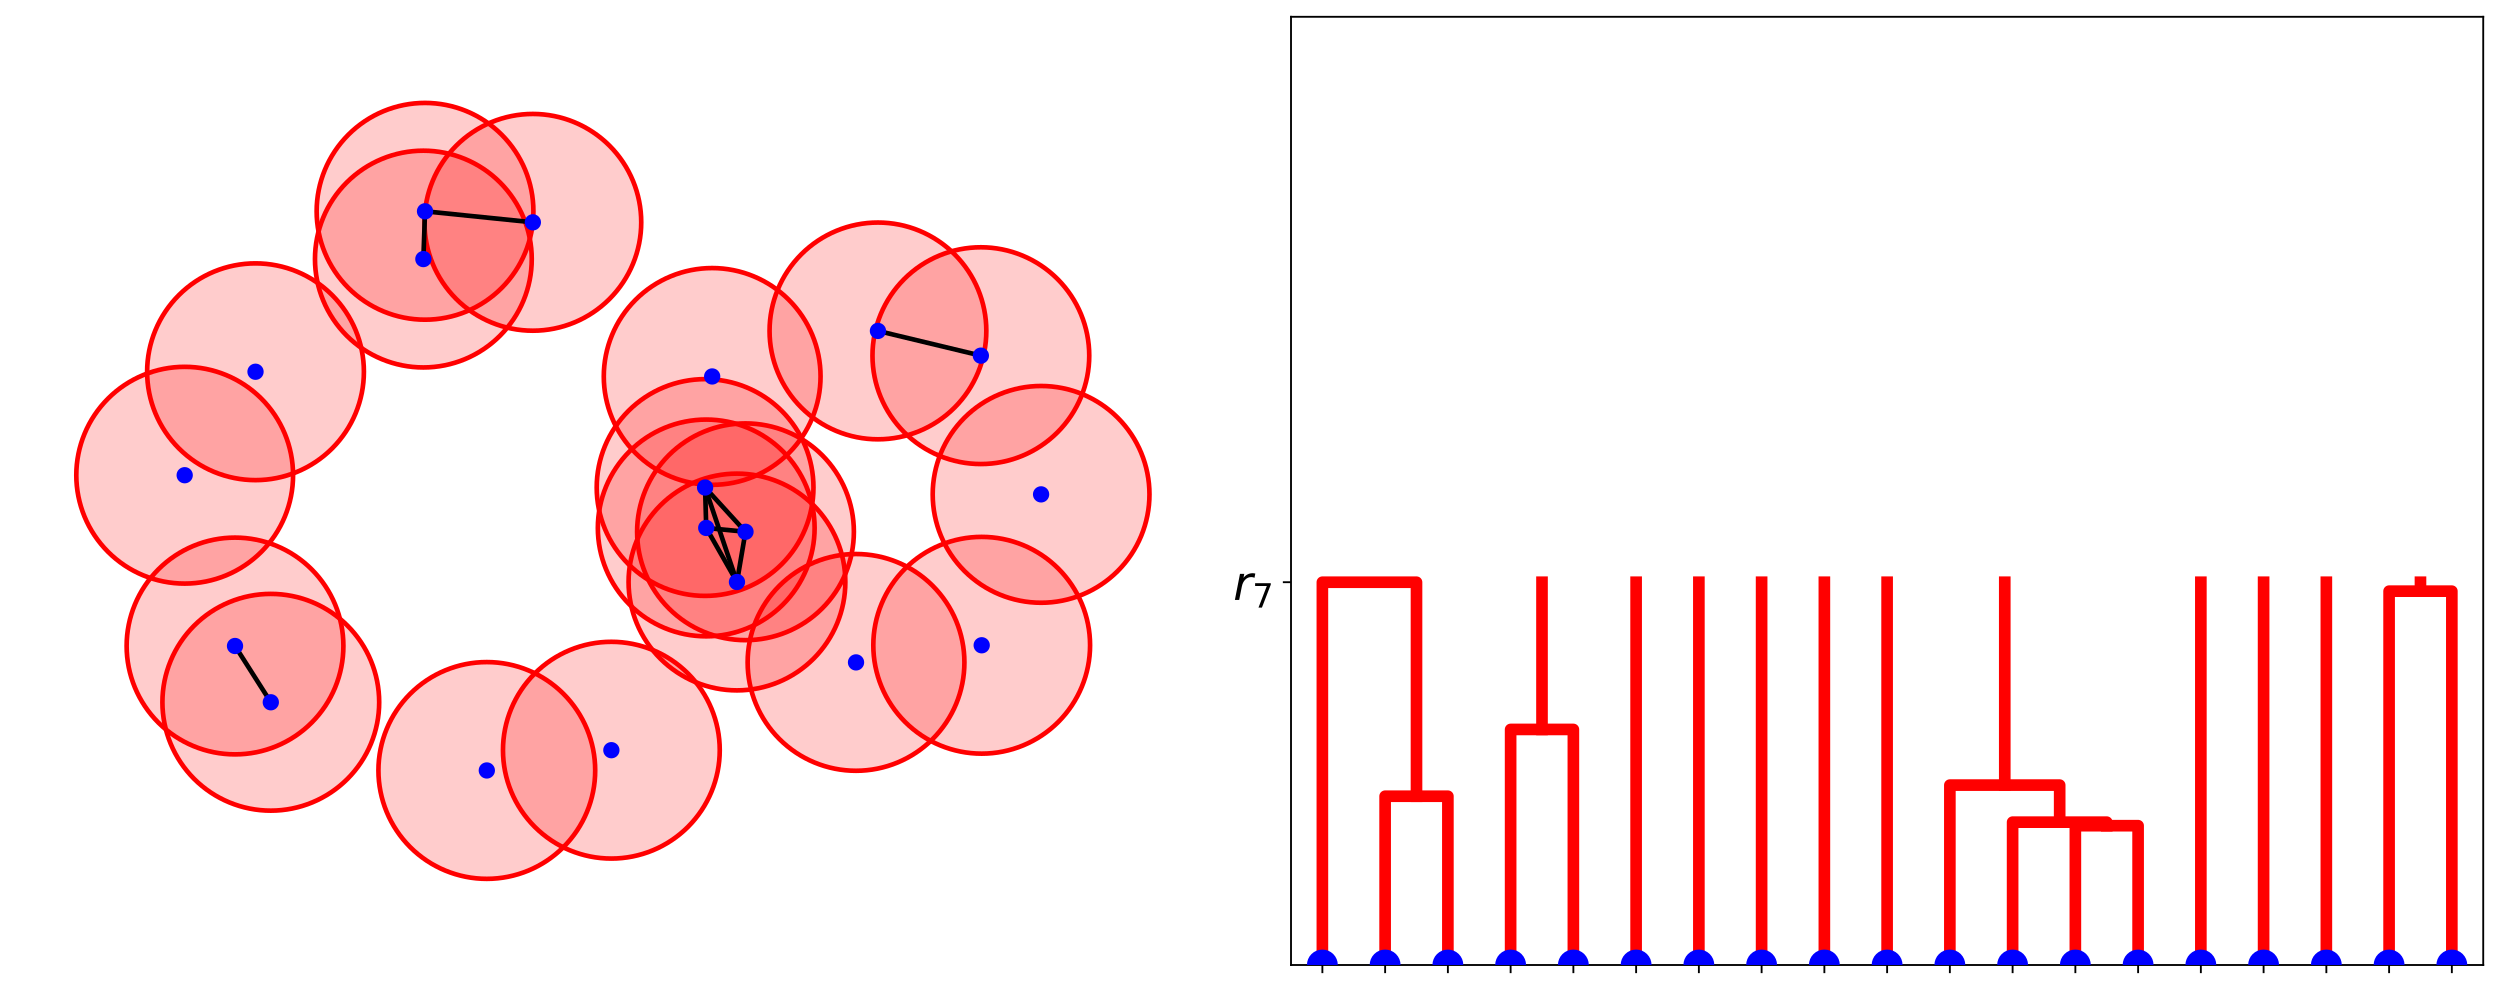<?xml version="1.0" encoding="utf-8" standalone="no"?>
<!DOCTYPE svg PUBLIC "-//W3C//DTD SVG 1.1//EN"
  "http://www.w3.org/Graphics/SVG/1.1/DTD/svg11.dtd">
<svg xmlns:xlink="http://www.w3.org/1999/xlink" width="1072.8pt" height="424.8pt" viewBox="0 0 1072.8 424.8" xmlns="http://www.w3.org/2000/svg" version="1.1">
 <defs>
  <style type="text/css">*{stroke-linejoin: round; stroke-linecap: butt}</style>
 </defs>
 <g id="figure_1">
  <g id="patch_1">
   <path d="M 0 424.8 
L 1072.8 424.8 
L 1072.8 -0 
L 0 -0 
z
" style="fill: #ffffff"/>
  </g>
  <g id="axes_1">
   <g id="PathCollection_1">
    <defs>
     <path id="md1bcde76c2" d="M 0 3 
C 0.796 3 1.559 2.684 2.121 2.121 
C 2.684 1.559 3 0.796 3 0 
C 3 -0.796 2.684 -1.559 2.121 -2.121 
C 1.559 -2.684 0.796 -3 0 -3 
C -0.796 -3 -1.559 -2.684 -2.121 -2.121 
C -2.684 -1.559 -3 -0.796 -3 0 
C -3 0.796 -2.684 1.559 -2.121 2.121 
C -1.559 2.684 -0.796 3 0 3 
z
" style="stroke: #1f77b4; stroke-opacity: 0"/>
    </defs>
    <g clip-path="url(#p58f7514dbd)">
     <use xlink:href="#md1bcde76c2" x="7.2" y="402.676" style="fill: #1f77b4; fill-opacity: 0; stroke: #1f77b4; stroke-opacity: 0"/>
     <use xlink:href="#md1bcde76c2" x="518.803" y="18.624" style="fill: #1f77b4; fill-opacity: 0; stroke: #1f77b4; stroke-opacity: 0"/>
    </g>
   </g>
   <g id="patch_2">
    <path d="M 319.907 274.71 
C 332.241 274.71 344.072 269.809 352.794 261.087 
C 361.516 252.366 366.416 240.535 366.416 228.2 
C 366.416 215.866 361.516 204.035 352.794 195.313 
C 344.072 186.591 332.241 181.691 319.907 181.691 
C 307.572 181.691 295.741 186.591 287.019 195.313 
C 278.298 204.035 273.397 215.866 273.397 228.2 
C 273.397 240.535 278.298 252.366 287.019 261.087 
C 295.741 269.809 307.572 274.71 319.907 274.71 
z
" clip-path="url(#p58f7514dbd)" style="fill: #ff0000; opacity: 0.2"/>
   </g>
   <g id="patch_3">
    <path d="M 305.607 208.054 
C 317.941 208.054 329.772 203.154 338.494 194.432 
C 347.216 185.71 352.116 173.879 352.116 161.545 
C 352.116 149.21 347.216 137.379 338.494 128.657 
C 329.772 119.935 317.941 115.035 305.607 115.035 
C 293.272 115.035 281.441 119.935 272.719 128.657 
C 263.998 137.379 259.097 149.21 259.097 161.545 
C 259.097 173.879 263.998 185.71 272.719 194.432 
C 281.441 203.154 293.272 208.054 305.607 208.054 
z
" clip-path="url(#p58f7514dbd)" style="fill: #ff0000; opacity: 0.2"/>
   </g>
   <g id="patch_4">
    <path d="M 228.655 141.915 
C 240.99 141.915 252.821 137.015 261.542 128.293 
C 270.264 119.571 275.165 107.74 275.165 95.406 
C 275.165 83.071 270.264 71.24 261.542 62.518 
C 252.821 53.797 240.99 48.896 228.655 48.896 
C 216.321 48.896 204.49 53.797 195.768 62.518 
C 187.046 71.24 182.146 83.071 182.146 95.406 
C 182.146 107.74 187.046 119.571 195.768 128.293 
C 204.49 137.015 216.321 141.915 228.655 141.915 
z
" clip-path="url(#p58f7514dbd)" style="fill: #ff0000; opacity: 0.2"/>
   </g>
   <g id="patch_5">
    <path d="M 182.387 137.187 
C 194.721 137.187 206.552 132.286 215.274 123.564 
C 223.996 114.842 228.896 103.012 228.896 90.677 
C 228.896 78.343 223.996 66.512 215.274 57.79 
C 206.552 49.068 194.721 44.167 182.387 44.167 
C 170.052 44.167 158.221 49.068 149.499 57.79 
C 140.778 66.512 135.877 78.343 135.877 90.677 
C 135.877 103.012 140.778 114.842 149.499 123.564 
C 158.221 132.286 170.052 137.187 182.387 137.187 
z
" clip-path="url(#p58f7514dbd)" style="fill: #ff0000; opacity: 0.2"/>
   </g>
   <g id="patch_6">
    <path d="M 181.676 157.681 
C 194.01 157.681 205.841 152.78 214.563 144.058 
C 223.285 135.336 228.185 123.505 228.185 111.171 
C 228.185 98.836 223.285 87.005 214.563 78.284 
C 205.841 69.562 194.01 64.661 181.676 64.661 
C 169.341 64.661 157.51 69.562 148.788 78.284 
C 140.066 87.005 135.166 98.836 135.166 111.171 
C 135.166 123.505 140.066 135.336 148.788 144.058 
C 157.51 152.78 169.341 157.681 181.676 157.681 
z
" clip-path="url(#p58f7514dbd)" style="fill: #ff0000; opacity: 0.2"/>
   </g>
   <g id="patch_7">
    <path d="M 109.646 206.035 
C 121.98 206.035 133.811 201.134 142.533 192.413 
C 151.255 183.691 156.156 171.86 156.156 159.525 
C 156.156 147.191 151.255 135.36 142.533 126.638 
C 133.811 117.916 121.98 113.016 109.646 113.016 
C 97.311 113.016 85.481 117.916 76.759 126.638 
C 68.037 135.36 63.136 147.191 63.136 159.525 
C 63.136 171.86 68.037 183.691 76.759 192.413 
C 85.481 201.134 97.311 206.035 109.646 206.035 
z
" clip-path="url(#p58f7514dbd)" style="fill: #ff0000; opacity: 0.2"/>
   </g>
   <g id="patch_8">
    <path d="M 79.253 250.432 
C 91.587 250.432 103.418 245.532 112.14 236.81 
C 120.862 228.088 125.763 216.257 125.763 203.923 
C 125.763 191.588 120.862 179.757 112.14 171.035 
C 103.418 162.314 91.587 157.413 79.253 157.413 
C 66.919 157.413 55.088 162.314 46.366 171.035 
C 37.644 179.757 32.743 191.588 32.743 203.923 
C 32.743 216.257 37.644 228.088 46.366 236.81 
C 55.088 245.532 66.919 250.432 79.253 250.432 
z
" clip-path="url(#p58f7514dbd)" style="fill: #ff0000; opacity: 0.2"/>
   </g>
   <g id="patch_9">
    <path d="M 100.849 323.717 
C 113.183 323.717 125.014 318.817 133.736 310.095 
C 142.458 301.373 147.358 289.542 147.358 277.208 
C 147.358 264.873 142.458 253.042 133.736 244.32 
C 125.014 235.599 113.183 230.698 100.849 230.698 
C 88.514 230.698 76.683 235.599 67.961 244.32 
C 59.24 253.042 54.339 264.873 54.339 277.208 
C 54.339 289.542 59.24 301.373 67.961 310.095 
C 76.683 318.817 88.514 323.717 100.849 323.717 
z
" clip-path="url(#p58f7514dbd)" style="fill: #ff0000; opacity: 0.2"/>
   </g>
   <g id="patch_10">
    <path d="M 116.207 347.869 
C 128.542 347.869 140.372 342.968 149.094 334.247 
C 157.816 325.525 162.717 313.694 162.717 301.359 
C 162.717 289.025 157.816 277.194 149.094 268.472 
C 140.372 259.75 128.542 254.85 116.207 254.85 
C 103.873 254.85 92.042 259.75 83.32 268.472 
C 74.598 277.194 69.697 289.025 69.697 301.359 
C 69.697 313.694 74.598 325.525 83.32 334.247 
C 92.042 342.968 103.873 347.869 116.207 347.869 
z
" clip-path="url(#p58f7514dbd)" style="fill: #ff0000; opacity: 0.2"/>
   </g>
   <g id="patch_11">
    <path d="M 208.901 377.133 
C 221.236 377.133 233.067 372.232 241.788 363.51 
C 250.51 354.788 255.411 342.957 255.411 330.623 
C 255.411 318.288 250.51 306.458 241.788 297.736 
C 233.067 289.014 221.236 284.113 208.901 284.113 
C 196.567 284.113 184.736 289.014 176.014 297.736 
C 167.292 306.458 162.392 318.288 162.392 330.623 
C 162.392 342.957 167.292 354.788 176.014 363.51 
C 184.736 372.232 196.567 377.133 208.901 377.133 
z
" clip-path="url(#p58f7514dbd)" style="fill: #ff0000; opacity: 0.2"/>
   </g>
   <g id="patch_12">
    <path d="M 262.349 368.43 
C 274.683 368.43 286.514 363.53 295.236 354.808 
C 303.958 346.086 308.859 334.255 308.859 321.921 
C 308.859 309.586 303.958 297.755 295.236 289.033 
C 286.514 280.312 274.683 275.411 262.349 275.411 
C 250.014 275.411 238.183 280.312 229.462 289.033 
C 220.74 297.755 215.839 309.586 215.839 321.921 
C 215.839 334.255 220.74 346.086 229.462 354.808 
C 238.183 363.53 250.014 368.43 262.349 368.43 
z
" clip-path="url(#p58f7514dbd)" style="fill: #ff0000; opacity: 0.2"/>
   </g>
   <g id="patch_13">
    <path d="M 316.246 296.259 
C 328.581 296.259 340.412 291.358 349.133 282.637 
C 357.855 273.915 362.756 262.084 362.756 249.749 
C 362.756 237.415 357.855 225.584 349.133 216.862 
C 340.412 208.14 328.581 203.24 316.246 203.24 
C 303.912 203.24 292.081 208.14 283.359 216.862 
C 274.637 225.584 269.736 237.415 269.736 249.749 
C 269.736 262.084 274.637 273.915 283.359 282.637 
C 292.081 291.358 303.912 296.259 316.246 296.259 
z
" clip-path="url(#p58f7514dbd)" style="fill: #ff0000; opacity: 0.2"/>
   </g>
   <g id="patch_14">
    <path d="M 446.75 258.655 
C 459.084 258.655 470.915 253.754 479.637 245.033 
C 488.359 236.311 493.259 224.48 493.259 212.145 
C 493.259 199.811 488.359 187.98 479.637 179.258 
C 470.915 170.536 459.084 165.636 446.75 165.636 
C 434.415 165.636 422.584 170.536 413.863 179.258 
C 405.141 187.98 400.24 199.811 400.24 212.145 
C 400.24 224.48 405.141 236.311 413.863 245.033 
C 422.584 253.754 434.415 258.655 446.75 258.655 
z
" clip-path="url(#p58f7514dbd)" style="fill: #ff0000; opacity: 0.2"/>
   </g>
   <g id="patch_15">
    <path d="M 420.908 199.13 
C 433.243 199.13 445.073 194.23 453.795 185.508 
C 462.517 176.786 467.418 164.955 467.418 152.621 
C 467.418 140.286 462.517 128.455 453.795 119.733 
C 445.073 111.012 433.243 106.111 420.908 106.111 
C 408.574 106.111 396.743 111.012 388.021 119.733 
C 379.299 128.455 374.398 140.286 374.398 152.621 
C 374.398 164.955 379.299 176.786 388.021 185.508 
C 396.743 194.23 408.574 199.13 420.908 199.13 
z
" clip-path="url(#p58f7514dbd)" style="fill: #ff0000; opacity: 0.2"/>
   </g>
   <g id="patch_16">
    <path d="M 376.742 188.516 
C 389.077 188.516 400.908 183.615 409.63 174.893 
C 418.351 166.172 423.252 154.341 423.252 142.006 
C 423.252 129.672 418.351 117.841 409.63 109.119 
C 400.908 100.397 389.077 95.496 376.742 95.496 
C 364.408 95.496 352.577 100.397 343.855 109.119 
C 335.133 117.841 330.233 129.672 330.233 142.006 
C 330.233 154.341 335.133 166.172 343.855 174.893 
C 352.577 183.615 364.408 188.516 376.742 188.516 
z
" clip-path="url(#p58f7514dbd)" style="fill: #ff0000; opacity: 0.2"/>
   </g>
   <g id="patch_17">
    <path d="M 302.568 255.712 
C 314.902 255.712 326.733 250.812 335.455 242.09 
C 344.177 233.368 349.078 221.537 349.078 209.203 
C 349.078 196.868 344.177 185.037 335.455 176.315 
C 326.733 167.593 314.902 162.693 302.568 162.693 
C 290.233 162.693 278.403 167.593 269.681 176.315 
C 260.959 185.037 256.058 196.868 256.058 209.203 
C 256.058 221.537 260.959 233.368 269.681 242.09 
C 278.403 250.812 290.233 255.712 302.568 255.712 
z
" clip-path="url(#p58f7514dbd)" style="fill: #ff0000; opacity: 0.2"/>
   </g>
   <g id="patch_18">
    <path d="M 303.058 273.062 
C 315.393 273.062 327.224 268.161 335.946 259.44 
C 344.667 250.718 349.568 238.887 349.568 226.552 
C 349.568 214.218 344.667 202.387 335.946 193.665 
C 327.224 184.943 315.393 180.043 303.058 180.043 
C 290.724 180.043 278.893 184.943 270.171 193.665 
C 261.449 202.387 256.549 214.218 256.549 226.552 
C 256.549 238.887 261.449 250.718 270.171 259.44 
C 278.893 268.161 290.724 273.062 303.058 273.062 
z
" clip-path="url(#p58f7514dbd)" style="fill: #ff0000; opacity: 0.2"/>
   </g>
   <g id="patch_19">
    <path d="M 367.336 330.757 
C 379.671 330.757 391.502 325.857 400.224 317.135 
C 408.945 308.413 413.846 296.582 413.846 284.248 
C 413.846 271.913 408.945 260.082 400.224 251.36 
C 391.502 242.639 379.671 237.738 367.336 237.738 
C 355.002 237.738 343.171 242.639 334.449 251.36 
C 325.727 260.082 320.827 271.913 320.827 284.248 
C 320.827 296.582 325.727 308.413 334.449 317.135 
C 343.171 325.857 355.002 330.757 367.336 330.757 
z
" clip-path="url(#p58f7514dbd)" style="fill: #ff0000; opacity: 0.2"/>
   </g>
   <g id="patch_20">
    <path d="M 421.264 323.407 
C 433.598 323.407 445.429 318.506 454.151 309.785 
C 462.873 301.063 467.773 289.232 467.773 276.897 
C 467.773 264.563 462.873 252.732 454.151 244.01 
C 445.429 235.288 433.598 230.388 421.264 230.388 
C 408.929 230.388 397.098 235.288 388.376 244.01 
C 379.655 252.732 374.754 264.563 374.754 276.897 
C 374.754 289.232 379.655 301.063 388.376 309.785 
C 397.098 318.506 408.929 323.407 421.264 323.407 
z
" clip-path="url(#p58f7514dbd)" style="fill: #ff0000; opacity: 0.2"/>
   </g>
   <g id="patch_21">
    <path d="M 319.907 274.71 
C 332.241 274.71 344.072 269.809 352.794 261.087 
C 361.516 252.366 366.416 240.535 366.416 228.2 
C 366.416 215.866 361.516 204.035 352.794 195.313 
C 344.072 186.591 332.241 181.691 319.907 181.691 
C 307.572 181.691 295.741 186.591 287.019 195.313 
C 278.298 204.035 273.397 215.866 273.397 228.2 
C 273.397 240.535 278.298 252.366 287.019 261.087 
C 295.741 269.809 307.572 274.71 319.907 274.71 
L 319.907 274.71 
z
" clip-path="url(#p58f7514dbd)" style="fill: none; stroke: #ff0000; stroke-width: 2; stroke-linejoin: miter"/>
   </g>
   <g id="patch_22">
    <path d="M 305.607 208.054 
C 317.941 208.054 329.772 203.154 338.494 194.432 
C 347.216 185.71 352.116 173.879 352.116 161.545 
C 352.116 149.21 347.216 137.379 338.494 128.657 
C 329.772 119.935 317.941 115.035 305.607 115.035 
C 293.272 115.035 281.441 119.935 272.719 128.657 
C 263.998 137.379 259.097 149.21 259.097 161.545 
C 259.097 173.879 263.998 185.71 272.719 194.432 
C 281.441 203.154 293.272 208.054 305.607 208.054 
L 305.607 208.054 
z
" clip-path="url(#p58f7514dbd)" style="fill: none; stroke: #ff0000; stroke-width: 2; stroke-linejoin: miter"/>
   </g>
   <g id="patch_23">
    <path d="M 228.655 141.915 
C 240.99 141.915 252.821 137.015 261.542 128.293 
C 270.264 119.571 275.165 107.74 275.165 95.406 
C 275.165 83.071 270.264 71.24 261.542 62.518 
C 252.821 53.797 240.99 48.896 228.655 48.896 
C 216.321 48.896 204.49 53.797 195.768 62.518 
C 187.046 71.24 182.146 83.071 182.146 95.406 
C 182.146 107.74 187.046 119.571 195.768 128.293 
C 204.49 137.015 216.321 141.915 228.655 141.915 
L 228.655 141.915 
z
" clip-path="url(#p58f7514dbd)" style="fill: none; stroke: #ff0000; stroke-width: 2; stroke-linejoin: miter"/>
   </g>
   <g id="patch_24">
    <path d="M 182.387 137.187 
C 194.721 137.187 206.552 132.286 215.274 123.564 
C 223.996 114.842 228.896 103.012 228.896 90.677 
C 228.896 78.343 223.996 66.512 215.274 57.79 
C 206.552 49.068 194.721 44.167 182.387 44.167 
C 170.052 44.167 158.221 49.068 149.499 57.79 
C 140.778 66.512 135.877 78.343 135.877 90.677 
C 135.877 103.012 140.778 114.842 149.499 123.564 
C 158.221 132.286 170.052 137.187 182.387 137.187 
L 182.387 137.187 
z
" clip-path="url(#p58f7514dbd)" style="fill: none; stroke: #ff0000; stroke-width: 2; stroke-linejoin: miter"/>
   </g>
   <g id="patch_25">
    <path d="M 181.676 157.681 
C 194.01 157.681 205.841 152.78 214.563 144.058 
C 223.285 135.336 228.185 123.505 228.185 111.171 
C 228.185 98.836 223.285 87.005 214.563 78.284 
C 205.841 69.562 194.01 64.661 181.676 64.661 
C 169.341 64.661 157.51 69.562 148.788 78.284 
C 140.066 87.005 135.166 98.836 135.166 111.171 
C 135.166 123.505 140.066 135.336 148.788 144.058 
C 157.51 152.78 169.341 157.681 181.676 157.681 
L 181.676 157.681 
z
" clip-path="url(#p58f7514dbd)" style="fill: none; stroke: #ff0000; stroke-width: 2; stroke-linejoin: miter"/>
   </g>
   <g id="patch_26">
    <path d="M 109.646 206.035 
C 121.98 206.035 133.811 201.134 142.533 192.413 
C 151.255 183.691 156.156 171.86 156.156 159.525 
C 156.156 147.191 151.255 135.36 142.533 126.638 
C 133.811 117.916 121.98 113.016 109.646 113.016 
C 97.311 113.016 85.481 117.916 76.759 126.638 
C 68.037 135.36 63.136 147.191 63.136 159.525 
C 63.136 171.86 68.037 183.691 76.759 192.413 
C 85.481 201.134 97.311 206.035 109.646 206.035 
L 109.646 206.035 
z
" clip-path="url(#p58f7514dbd)" style="fill: none; stroke: #ff0000; stroke-width: 2; stroke-linejoin: miter"/>
   </g>
   <g id="patch_27">
    <path d="M 79.253 250.432 
C 91.587 250.432 103.418 245.532 112.14 236.81 
C 120.862 228.088 125.763 216.257 125.763 203.923 
C 125.763 191.588 120.862 179.757 112.14 171.035 
C 103.418 162.314 91.587 157.413 79.253 157.413 
C 66.919 157.413 55.088 162.314 46.366 171.035 
C 37.644 179.757 32.743 191.588 32.743 203.923 
C 32.743 216.257 37.644 228.088 46.366 236.81 
C 55.088 245.532 66.919 250.432 79.253 250.432 
L 79.253 250.432 
z
" clip-path="url(#p58f7514dbd)" style="fill: none; stroke: #ff0000; stroke-width: 2; stroke-linejoin: miter"/>
   </g>
   <g id="patch_28">
    <path d="M 100.849 323.717 
C 113.183 323.717 125.014 318.817 133.736 310.095 
C 142.458 301.373 147.358 289.542 147.358 277.208 
C 147.358 264.873 142.458 253.042 133.736 244.32 
C 125.014 235.599 113.183 230.698 100.849 230.698 
C 88.514 230.698 76.683 235.599 67.961 244.32 
C 59.24 253.042 54.339 264.873 54.339 277.208 
C 54.339 289.542 59.24 301.373 67.961 310.095 
C 76.683 318.817 88.514 323.717 100.849 323.717 
L 100.849 323.717 
z
" clip-path="url(#p58f7514dbd)" style="fill: none; stroke: #ff0000; stroke-width: 2; stroke-linejoin: miter"/>
   </g>
   <g id="patch_29">
    <path d="M 116.207 347.869 
C 128.542 347.869 140.372 342.968 149.094 334.247 
C 157.816 325.525 162.717 313.694 162.717 301.359 
C 162.717 289.025 157.816 277.194 149.094 268.472 
C 140.372 259.75 128.542 254.85 116.207 254.85 
C 103.873 254.85 92.042 259.75 83.32 268.472 
C 74.598 277.194 69.697 289.025 69.697 301.359 
C 69.697 313.694 74.598 325.525 83.32 334.247 
C 92.042 342.968 103.873 347.869 116.207 347.869 
L 116.207 347.869 
z
" clip-path="url(#p58f7514dbd)" style="fill: none; stroke: #ff0000; stroke-width: 2; stroke-linejoin: miter"/>
   </g>
   <g id="patch_30">
    <path d="M 208.901 377.133 
C 221.236 377.133 233.067 372.232 241.788 363.51 
C 250.51 354.788 255.411 342.957 255.411 330.623 
C 255.411 318.288 250.51 306.458 241.788 297.736 
C 233.067 289.014 221.236 284.113 208.901 284.113 
C 196.567 284.113 184.736 289.014 176.014 297.736 
C 167.292 306.458 162.392 318.288 162.392 330.623 
C 162.392 342.957 167.292 354.788 176.014 363.51 
C 184.736 372.232 196.567 377.133 208.901 377.133 
L 208.901 377.133 
z
" clip-path="url(#p58f7514dbd)" style="fill: none; stroke: #ff0000; stroke-width: 2; stroke-linejoin: miter"/>
   </g>
   <g id="patch_31">
    <path d="M 262.349 368.43 
C 274.683 368.43 286.514 363.53 295.236 354.808 
C 303.958 346.086 308.859 334.255 308.859 321.921 
C 308.859 309.586 303.958 297.755 295.236 289.033 
C 286.514 280.312 274.683 275.411 262.349 275.411 
C 250.014 275.411 238.183 280.312 229.462 289.033 
C 220.74 297.755 215.839 309.586 215.839 321.921 
C 215.839 334.255 220.74 346.086 229.462 354.808 
C 238.183 363.53 250.014 368.43 262.349 368.43 
L 262.349 368.43 
z
" clip-path="url(#p58f7514dbd)" style="fill: none; stroke: #ff0000; stroke-width: 2; stroke-linejoin: miter"/>
   </g>
   <g id="patch_32">
    <path d="M 316.246 296.259 
C 328.581 296.259 340.412 291.358 349.133 282.637 
C 357.855 273.915 362.756 262.084 362.756 249.749 
C 362.756 237.415 357.855 225.584 349.133 216.862 
C 340.412 208.14 328.581 203.24 316.246 203.24 
C 303.912 203.24 292.081 208.14 283.359 216.862 
C 274.637 225.584 269.736 237.415 269.736 249.749 
C 269.736 262.084 274.637 273.915 283.359 282.637 
C 292.081 291.358 303.912 296.259 316.246 296.259 
L 316.246 296.259 
z
" clip-path="url(#p58f7514dbd)" style="fill: none; stroke: #ff0000; stroke-width: 2; stroke-linejoin: miter"/>
   </g>
   <g id="patch_33">
    <path d="M 446.75 258.655 
C 459.084 258.655 470.915 253.754 479.637 245.033 
C 488.359 236.311 493.259 224.48 493.259 212.145 
C 493.259 199.811 488.359 187.98 479.637 179.258 
C 470.915 170.536 459.084 165.636 446.75 165.636 
C 434.415 165.636 422.584 170.536 413.863 179.258 
C 405.141 187.98 400.24 199.811 400.24 212.145 
C 400.24 224.48 405.141 236.311 413.863 245.033 
C 422.584 253.754 434.415 258.655 446.75 258.655 
L 446.75 258.655 
z
" clip-path="url(#p58f7514dbd)" style="fill: none; stroke: #ff0000; stroke-width: 2; stroke-linejoin: miter"/>
   </g>
   <g id="patch_34">
    <path d="M 420.908 199.13 
C 433.243 199.13 445.073 194.23 453.795 185.508 
C 462.517 176.786 467.418 164.955 467.418 152.621 
C 467.418 140.286 462.517 128.455 453.795 119.733 
C 445.073 111.012 433.243 106.111 420.908 106.111 
C 408.574 106.111 396.743 111.012 388.021 119.733 
C 379.299 128.455 374.398 140.286 374.398 152.621 
C 374.398 164.955 379.299 176.786 388.021 185.508 
C 396.743 194.23 408.574 199.13 420.908 199.13 
L 420.908 199.13 
z
" clip-path="url(#p58f7514dbd)" style="fill: none; stroke: #ff0000; stroke-width: 2; stroke-linejoin: miter"/>
   </g>
   <g id="patch_35">
    <path d="M 376.742 188.516 
C 389.077 188.516 400.908 183.615 409.63 174.893 
C 418.351 166.172 423.252 154.341 423.252 142.006 
C 423.252 129.672 418.351 117.841 409.63 109.119 
C 400.908 100.397 389.077 95.496 376.742 95.496 
C 364.408 95.496 352.577 100.397 343.855 109.119 
C 335.133 117.841 330.233 129.672 330.233 142.006 
C 330.233 154.341 335.133 166.172 343.855 174.893 
C 352.577 183.615 364.408 188.516 376.742 188.516 
L 376.742 188.516 
z
" clip-path="url(#p58f7514dbd)" style="fill: none; stroke: #ff0000; stroke-width: 2; stroke-linejoin: miter"/>
   </g>
   <g id="patch_36">
    <path d="M 302.568 255.712 
C 314.902 255.712 326.733 250.812 335.455 242.09 
C 344.177 233.368 349.078 221.537 349.078 209.203 
C 349.078 196.868 344.177 185.037 335.455 176.315 
C 326.733 167.593 314.902 162.693 302.568 162.693 
C 290.233 162.693 278.403 167.593 269.681 176.315 
C 260.959 185.037 256.058 196.868 256.058 209.203 
C 256.058 221.537 260.959 233.368 269.681 242.09 
C 278.403 250.812 290.233 255.712 302.568 255.712 
L 302.568 255.712 
z
" clip-path="url(#p58f7514dbd)" style="fill: none; stroke: #ff0000; stroke-width: 2; stroke-linejoin: miter"/>
   </g>
   <g id="patch_37">
    <path d="M 303.058 273.062 
C 315.393 273.062 327.224 268.161 335.946 259.44 
C 344.667 250.718 349.568 238.887 349.568 226.552 
C 349.568 214.218 344.667 202.387 335.946 193.665 
C 327.224 184.943 315.393 180.043 303.058 180.043 
C 290.724 180.043 278.893 184.943 270.171 193.665 
C 261.449 202.387 256.549 214.218 256.549 226.552 
C 256.549 238.887 261.449 250.718 270.171 259.44 
C 278.893 268.161 290.724 273.062 303.058 273.062 
L 303.058 273.062 
z
" clip-path="url(#p58f7514dbd)" style="fill: none; stroke: #ff0000; stroke-width: 2; stroke-linejoin: miter"/>
   </g>
   <g id="patch_38">
    <path d="M 367.336 330.757 
C 379.671 330.757 391.502 325.857 400.224 317.135 
C 408.945 308.413 413.846 296.582 413.846 284.248 
C 413.846 271.913 408.945 260.082 400.224 251.36 
C 391.502 242.639 379.671 237.738 367.336 237.738 
C 355.002 237.738 343.171 242.639 334.449 251.36 
C 325.727 260.082 320.827 271.913 320.827 284.248 
C 320.827 296.582 325.727 308.413 334.449 317.135 
C 343.171 325.857 355.002 330.757 367.336 330.757 
L 367.336 330.757 
z
" clip-path="url(#p58f7514dbd)" style="fill: none; stroke: #ff0000; stroke-width: 2; stroke-linejoin: miter"/>
   </g>
   <g id="patch_39">
    <path d="M 421.264 323.407 
C 433.598 323.407 445.429 318.506 454.151 309.785 
C 462.873 301.063 467.773 289.232 467.773 276.897 
C 467.773 264.563 462.873 252.732 454.151 244.01 
C 445.429 235.288 433.598 230.388 421.264 230.388 
C 408.929 230.388 397.098 235.288 388.376 244.01 
C 379.655 252.732 374.754 264.563 374.754 276.897 
C 374.754 289.232 379.655 301.063 388.376 309.785 
C 397.098 318.506 408.929 323.407 421.264 323.407 
L 421.264 323.407 
z
" clip-path="url(#p58f7514dbd)" style="fill: none; stroke: #ff0000; stroke-width: 2; stroke-linejoin: miter"/>
   </g>
   <g id="line2d_1">
    <path d="M 319.907 228.2 
L 316.246 249.749 
" clip-path="url(#p58f7514dbd)" style="fill: none; stroke: #000000; stroke-width: 2; stroke-linecap: square"/>
   </g>
   <g id="line2d_2">
    <path d="M 319.907 228.2 
L 302.568 209.203 
" clip-path="url(#p58f7514dbd)" style="fill: none; stroke: #000000; stroke-width: 2; stroke-linecap: square"/>
   </g>
   <g id="line2d_3">
    <path d="M 319.907 228.2 
L 303.058 226.552 
" clip-path="url(#p58f7514dbd)" style="fill: none; stroke: #000000; stroke-width: 2; stroke-linecap: square"/>
   </g>
   <g id="line2d_4">
    <path d="M 228.655 95.406 
L 182.387 90.677 
" clip-path="url(#p58f7514dbd)" style="fill: none; stroke: #000000; stroke-width: 2; stroke-linecap: square"/>
   </g>
   <g id="line2d_5">
    <path d="M 182.387 90.677 
L 181.676 111.171 
" clip-path="url(#p58f7514dbd)" style="fill: none; stroke: #000000; stroke-width: 2; stroke-linecap: square"/>
   </g>
   <g id="line2d_6">
    <path d="M 100.849 277.208 
L 116.207 301.359 
" clip-path="url(#p58f7514dbd)" style="fill: none; stroke: #000000; stroke-width: 2; stroke-linecap: square"/>
   </g>
   <g id="line2d_7">
    <path d="M 316.246 249.749 
L 302.568 209.203 
" clip-path="url(#p58f7514dbd)" style="fill: none; stroke: #000000; stroke-width: 2; stroke-linecap: square"/>
   </g>
   <g id="line2d_8">
    <path d="M 316.246 249.749 
L 303.058 226.552 
" clip-path="url(#p58f7514dbd)" style="fill: none; stroke: #000000; stroke-width: 2; stroke-linecap: square"/>
   </g>
   <g id="line2d_9">
    <path d="M 420.908 152.621 
L 376.742 142.006 
" clip-path="url(#p58f7514dbd)" style="fill: none; stroke: #000000; stroke-width: 2; stroke-linecap: square"/>
   </g>
   <g id="line2d_10">
    <path d="M 302.568 209.203 
L 303.058 226.552 
" clip-path="url(#p58f7514dbd)" style="fill: none; stroke: #000000; stroke-width: 2; stroke-linecap: square"/>
   </g>
   <g id="PathCollection_2">
    <defs>
     <path id="ma9ba304ec2" d="M 0 3 
C 0.796 3 1.559 2.684 2.121 2.121 
C 2.684 1.559 3 0.796 3 0 
C 3 -0.796 2.684 -1.559 2.121 -2.121 
C 1.559 -2.684 0.796 -3 0 -3 
C -0.796 -3 -1.559 -2.684 -2.121 -2.121 
C -2.684 -1.559 -3 -0.796 -3 0 
C -3 0.796 -2.684 1.559 -2.121 2.121 
C -1.559 2.684 -0.796 3 0 3 
z
" style="stroke: #0000ff"/>
    </defs>
    <g clip-path="url(#p58f7514dbd)">
     <use xlink:href="#ma9ba304ec2" x="319.907" y="228.2" style="fill: #0000ff; stroke: #0000ff"/>
     <use xlink:href="#ma9ba304ec2" x="305.607" y="161.545" style="fill: #0000ff; stroke: #0000ff"/>
     <use xlink:href="#ma9ba304ec2" x="228.655" y="95.406" style="fill: #0000ff; stroke: #0000ff"/>
     <use xlink:href="#ma9ba304ec2" x="182.387" y="90.677" style="fill: #0000ff; stroke: #0000ff"/>
     <use xlink:href="#ma9ba304ec2" x="181.676" y="111.171" style="fill: #0000ff; stroke: #0000ff"/>
     <use xlink:href="#ma9ba304ec2" x="109.646" y="159.525" style="fill: #0000ff; stroke: #0000ff"/>
     <use xlink:href="#ma9ba304ec2" x="79.253" y="203.923" style="fill: #0000ff; stroke: #0000ff"/>
     <use xlink:href="#ma9ba304ec2" x="100.849" y="277.208" style="fill: #0000ff; stroke: #0000ff"/>
     <use xlink:href="#ma9ba304ec2" x="116.207" y="301.359" style="fill: #0000ff; stroke: #0000ff"/>
     <use xlink:href="#ma9ba304ec2" x="208.901" y="330.623" style="fill: #0000ff; stroke: #0000ff"/>
     <use xlink:href="#ma9ba304ec2" x="262.349" y="321.921" style="fill: #0000ff; stroke: #0000ff"/>
     <use xlink:href="#ma9ba304ec2" x="316.246" y="249.749" style="fill: #0000ff; stroke: #0000ff"/>
     <use xlink:href="#ma9ba304ec2" x="446.75" y="212.145" style="fill: #0000ff; stroke: #0000ff"/>
     <use xlink:href="#ma9ba304ec2" x="420.908" y="152.621" style="fill: #0000ff; stroke: #0000ff"/>
     <use xlink:href="#ma9ba304ec2" x="376.742" y="142.006" style="fill: #0000ff; stroke: #0000ff"/>
     <use xlink:href="#ma9ba304ec2" x="302.568" y="209.203" style="fill: #0000ff; stroke: #0000ff"/>
     <use xlink:href="#ma9ba304ec2" x="303.058" y="226.552" style="fill: #0000ff; stroke: #0000ff"/>
     <use xlink:href="#ma9ba304ec2" x="367.336" y="284.248" style="fill: #0000ff; stroke: #0000ff"/>
     <use xlink:href="#ma9ba304ec2" x="421.264" y="276.897" style="fill: #0000ff; stroke: #0000ff"/>
    </g>
   </g>
  </g>
  <g id="axes_2">
   <g id="patch_40">
    <path d="M 553.997 414.1 
L 1065.6 414.1 
L 1065.6 7.2 
L 553.997 7.2 
z
" style="fill: #ffffff"/>
   </g>
   <g id="matplotlib.axis_1">
    <g id="xtick_1">
     <g id="line2d_11">
      <defs>
       <path id="m62edbb3281" d="M 0 0 
L 0 3.5 
" style="stroke: #000000; stroke-width: 0.8"/>
      </defs>
      <g>
       <use xlink:href="#m62edbb3281" x="567.46" y="414.1" style="stroke: #000000; stroke-width: 0.8"/>
      </g>
     </g>
    </g>
    <g id="xtick_2">
     <g id="line2d_12">
      <g>
       <use xlink:href="#m62edbb3281" x="594.387" y="414.1" style="stroke: #000000; stroke-width: 0.8"/>
      </g>
     </g>
    </g>
    <g id="xtick_3">
     <g id="line2d_13">
      <g>
       <use xlink:href="#m62edbb3281" x="621.313" y="414.1" style="stroke: #000000; stroke-width: 0.8"/>
      </g>
     </g>
    </g>
    <g id="xtick_4">
     <g id="line2d_14">
      <g>
       <use xlink:href="#m62edbb3281" x="648.24" y="414.1" style="stroke: #000000; stroke-width: 0.8"/>
      </g>
     </g>
    </g>
    <g id="xtick_5">
     <g id="line2d_15">
      <g>
       <use xlink:href="#m62edbb3281" x="675.166" y="414.1" style="stroke: #000000; stroke-width: 0.8"/>
      </g>
     </g>
    </g>
    <g id="xtick_6">
     <g id="line2d_16">
      <g>
       <use xlink:href="#m62edbb3281" x="702.093" y="414.1" style="stroke: #000000; stroke-width: 0.8"/>
      </g>
     </g>
    </g>
    <g id="xtick_7">
     <g id="line2d_17">
      <g>
       <use xlink:href="#m62edbb3281" x="729.019" y="414.1" style="stroke: #000000; stroke-width: 0.8"/>
      </g>
     </g>
    </g>
    <g id="xtick_8">
     <g id="line2d_18">
      <g>
       <use xlink:href="#m62edbb3281" x="755.946" y="414.1" style="stroke: #000000; stroke-width: 0.8"/>
      </g>
     </g>
    </g>
    <g id="xtick_9">
     <g id="line2d_19">
      <g>
       <use xlink:href="#m62edbb3281" x="782.872" y="414.1" style="stroke: #000000; stroke-width: 0.8"/>
      </g>
     </g>
    </g>
    <g id="xtick_10">
     <g id="line2d_20">
      <g>
       <use xlink:href="#m62edbb3281" x="809.799" y="414.1" style="stroke: #000000; stroke-width: 0.8"/>
      </g>
     </g>
    </g>
    <g id="xtick_11">
     <g id="line2d_21">
      <g>
       <use xlink:href="#m62edbb3281" x="836.725" y="414.1" style="stroke: #000000; stroke-width: 0.8"/>
      </g>
     </g>
    </g>
    <g id="xtick_12">
     <g id="line2d_22">
      <g>
       <use xlink:href="#m62edbb3281" x="863.652" y="414.1" style="stroke: #000000; stroke-width: 0.8"/>
      </g>
     </g>
    </g>
    <g id="xtick_13">
     <g id="line2d_23">
      <g>
       <use xlink:href="#m62edbb3281" x="890.578" y="414.1" style="stroke: #000000; stroke-width: 0.8"/>
      </g>
     </g>
    </g>
    <g id="xtick_14">
     <g id="line2d_24">
      <g>
       <use xlink:href="#m62edbb3281" x="917.504" y="414.1" style="stroke: #000000; stroke-width: 0.8"/>
      </g>
     </g>
    </g>
    <g id="xtick_15">
     <g id="line2d_25">
      <g>
       <use xlink:href="#m62edbb3281" x="944.431" y="414.1" style="stroke: #000000; stroke-width: 0.8"/>
      </g>
     </g>
    </g>
    <g id="xtick_16">
     <g id="line2d_26">
      <g>
       <use xlink:href="#m62edbb3281" x="971.357" y="414.1" style="stroke: #000000; stroke-width: 0.8"/>
      </g>
     </g>
    </g>
    <g id="xtick_17">
     <g id="line2d_27">
      <g>
       <use xlink:href="#m62edbb3281" x="998.284" y="414.1" style="stroke: #000000; stroke-width: 0.8"/>
      </g>
     </g>
    </g>
    <g id="xtick_18">
     <g id="line2d_28">
      <g>
       <use xlink:href="#m62edbb3281" x="1025.21" y="414.1" style="stroke: #000000; stroke-width: 0.8"/>
      </g>
     </g>
    </g>
    <g id="xtick_19">
     <g id="line2d_29">
      <g>
       <use xlink:href="#m62edbb3281" x="1052.137" y="414.1" style="stroke: #000000; stroke-width: 0.8"/>
      </g>
     </g>
    </g>
   </g>
   <g id="matplotlib.axis_2">
    <g id="ytick_1">
     <g id="line2d_30">
      <defs>
       <path id="m6e0006bf48" d="M 0 0 
L -3.5 0 
" style="stroke: #000000; stroke-width: 0.8"/>
      </defs>
      <g>
       <use xlink:href="#m6e0006bf48" x="553.997" y="249.847" style="stroke: #000000; stroke-width: 0.8"/>
      </g>
     </g>
     <g id="text_1">
      <!-- $r_{7}$ -->
      <g transform="translate(529.197 257.445) scale(0.2 -0.2)">
       <defs>
        <path id="DejaVuSans-Oblique-72" d="M 2853 2969 
Q 2766 3016 2653 3041 
Q 2541 3066 2413 3066 
Q 1953 3066 1609 2717 
Q 1266 2369 1153 1784 
L 800 0 
L 225 0 
L 909 3500 
L 1484 3500 
L 1375 2956 
Q 1603 3259 1920 3421 
Q 2238 3584 2597 3584 
Q 2691 3584 2781 3573 
Q 2872 3563 2963 3538 
L 2853 2969 
z
" transform="scale(0.016)"/>
        <path id="DejaVuSans-37" d="M 525 4666 
L 3525 4666 
L 3525 4397 
L 1831 0 
L 1172 0 
L 2766 4134 
L 525 4134 
L 525 4666 
z
" transform="scale(0.016)"/>
       </defs>
       <use xlink:href="#DejaVuSans-Oblique-72"/>
       <use xlink:href="#DejaVuSans-37" transform="translate(41.113 -16.406) scale(0.7)"/>
      </g>
     </g>
    </g>
   </g>
   <g id="line2d_31">
    <path d="M 594.387 414.1 
L 594.387 341.68 
L 621.313 341.68 
L 621.313 414.1 
" clip-path="url(#paf42b2982d)" style="fill: none; stroke: #ff0000; stroke-width: 5; stroke-linecap: square"/>
   </g>
   <g id="line2d_32">
    <path d="M 567.46 414.1 
L 567.46 249.847 
L 607.85 249.847 
L 607.85 341.68 
" clip-path="url(#paf42b2982d)" style="fill: none; stroke: #ff0000; stroke-width: 5; stroke-linecap: square"/>
   </g>
   <g id="line2d_33">
    <path d="M 648.24 414.1 
L 648.24 313.021 
L 675.166 313.021 
L 675.166 414.1 
" clip-path="url(#paf42b2982d)" style="fill: none; stroke: #ff0000; stroke-width: 5; stroke-linecap: square"/>
   </g>
   <g id="line2d_34">
    <path d="M 890.578 414.1 
L 890.578 354.315 
L 917.504 354.315 
L 917.504 414.1 
" clip-path="url(#paf42b2982d)" style="fill: none; stroke: #ff0000; stroke-width: 5; stroke-linecap: square"/>
   </g>
   <g id="line2d_35">
    <path d="M 863.652 414.1 
L 863.652 352.803 
L 904.041 352.803 
L 904.041 354.315 
" clip-path="url(#paf42b2982d)" style="fill: none; stroke: #ff0000; stroke-width: 5; stroke-linecap: square"/>
   </g>
   <g id="line2d_36">
    <path d="M 836.725 414.1 
L 836.725 336.906 
L 883.846 336.906 
L 883.846 352.803 
" clip-path="url(#paf42b2982d)" style="fill: none; stroke: #ff0000; stroke-width: 5; stroke-linecap: square"/>
   </g>
   <g id="line2d_37">
    <path d="M 1025.21 414.1 
L 1025.21 253.683 
L 1052.137 253.683 
L 1052.137 414.1 
" clip-path="url(#paf42b2982d)" style="fill: none; stroke: #ff0000; stroke-width: 5; stroke-linecap: square"/>
   </g>
   <g id="line2d_38">
    <path d="M 702.093 414.1 
L 702.093 249.847 
" clip-path="url(#paf42b2982d)" style="fill: none; stroke: #ff0000; stroke-width: 5; stroke-linecap: square"/>
   </g>
   <g id="line2d_39">
    <path d="M 729.019 414.1 
L 729.019 249.847 
" clip-path="url(#paf42b2982d)" style="fill: none; stroke: #ff0000; stroke-width: 5; stroke-linecap: square"/>
   </g>
   <g id="line2d_40">
    <path d="M 755.946 414.1 
L 755.946 249.847 
" clip-path="url(#paf42b2982d)" style="fill: none; stroke: #ff0000; stroke-width: 5; stroke-linecap: square"/>
   </g>
   <g id="line2d_41">
    <path d="M 782.872 414.1 
L 782.872 249.847 
" clip-path="url(#paf42b2982d)" style="fill: none; stroke: #ff0000; stroke-width: 5; stroke-linecap: square"/>
   </g>
   <g id="line2d_42">
    <path d="M 809.799 414.1 
L 809.799 249.847 
" clip-path="url(#paf42b2982d)" style="fill: none; stroke: #ff0000; stroke-width: 5; stroke-linecap: square"/>
   </g>
   <g id="line2d_43">
    <path d="M 944.431 414.1 
L 944.431 249.847 
" clip-path="url(#paf42b2982d)" style="fill: none; stroke: #ff0000; stroke-width: 5; stroke-linecap: square"/>
   </g>
   <g id="line2d_44">
    <path d="M 971.357 414.1 
L 971.357 249.847 
" clip-path="url(#paf42b2982d)" style="fill: none; stroke: #ff0000; stroke-width: 5; stroke-linecap: square"/>
   </g>
   <g id="line2d_45">
    <path d="M 998.284 414.1 
L 998.284 249.847 
" clip-path="url(#paf42b2982d)" style="fill: none; stroke: #ff0000; stroke-width: 5; stroke-linecap: square"/>
   </g>
   <g id="line2d_46">
    <path d="M 587.655 249.847 
L 587.655 249.847 
" clip-path="url(#paf42b2982d)" style="fill: none; stroke: #ff0000; stroke-width: 5; stroke-linecap: square"/>
   </g>
   <g id="line2d_47">
    <path d="M 661.703 313.021 
L 661.703 249.847 
" clip-path="url(#paf42b2982d)" style="fill: none; stroke: #ff0000; stroke-width: 5; stroke-linecap: square"/>
   </g>
   <g id="line2d_48">
    <path d="M 860.286 336.906 
L 860.286 249.847 
" clip-path="url(#paf42b2982d)" style="fill: none; stroke: #ff0000; stroke-width: 5; stroke-linecap: square"/>
   </g>
   <g id="line2d_49">
    <path d="M 1038.674 253.683 
L 1038.674 249.847 
" clip-path="url(#paf42b2982d)" style="fill: none; stroke: #ff0000; stroke-width: 5; stroke-linecap: square"/>
   </g>
   <g id="patch_41">
    <path d="M 553.997 414.1 
L 553.997 7.2 
" style="fill: none; stroke: #000000; stroke-width: 0.8; stroke-linejoin: miter; stroke-linecap: square"/>
   </g>
   <g id="patch_42">
    <path d="M 1065.6 414.1 
L 1065.6 7.2 
" style="fill: none; stroke: #000000; stroke-width: 0.8; stroke-linejoin: miter; stroke-linecap: square"/>
   </g>
   <g id="patch_43">
    <path d="M 553.997 414.1 
L 1065.6 414.1 
" style="fill: none; stroke: #000000; stroke-width: 0.8; stroke-linejoin: miter; stroke-linecap: square"/>
   </g>
   <g id="patch_44">
    <path d="M 553.997 7.2 
L 1065.6 7.2 
" style="fill: none; stroke: #000000; stroke-width: 0.8; stroke-linejoin: miter; stroke-linecap: square"/>
   </g>
   <g id="PathCollection_3">
    <defs>
     <path id="m7d342aecb7" d="M 0 6.124 
C 1.624 6.124 3.182 5.478 4.33 4.33 
C 5.478 3.182 6.124 1.624 6.124 0 
C 6.124 -1.624 5.478 -3.182 4.33 -4.33 
C 3.182 -5.478 1.624 -6.124 0 -6.124 
C -1.624 -6.124 -3.182 -5.478 -4.33 -4.33 
C -5.478 -3.182 -6.124 -1.624 -6.124 0 
C -6.124 1.624 -5.478 3.182 -4.33 4.33 
C -3.182 5.478 -1.624 6.124 0 6.124 
z
" style="stroke: #0000ff"/>
    </defs>
    <g clip-path="url(#paf42b2982d)">
     <use xlink:href="#m7d342aecb7" x="567.46" y="414.1" style="fill: #0000ff; stroke: #0000ff"/>
     <use xlink:href="#m7d342aecb7" x="594.387" y="414.1" style="fill: #0000ff; stroke: #0000ff"/>
     <use xlink:href="#m7d342aecb7" x="621.313" y="414.1" style="fill: #0000ff; stroke: #0000ff"/>
     <use xlink:href="#m7d342aecb7" x="648.24" y="414.1" style="fill: #0000ff; stroke: #0000ff"/>
     <use xlink:href="#m7d342aecb7" x="675.166" y="414.1" style="fill: #0000ff; stroke: #0000ff"/>
     <use xlink:href="#m7d342aecb7" x="702.093" y="414.1" style="fill: #0000ff; stroke: #0000ff"/>
     <use xlink:href="#m7d342aecb7" x="729.019" y="414.1" style="fill: #0000ff; stroke: #0000ff"/>
     <use xlink:href="#m7d342aecb7" x="755.946" y="414.1" style="fill: #0000ff; stroke: #0000ff"/>
     <use xlink:href="#m7d342aecb7" x="782.872" y="414.1" style="fill: #0000ff; stroke: #0000ff"/>
     <use xlink:href="#m7d342aecb7" x="809.799" y="414.1" style="fill: #0000ff; stroke: #0000ff"/>
     <use xlink:href="#m7d342aecb7" x="836.725" y="414.1" style="fill: #0000ff; stroke: #0000ff"/>
     <use xlink:href="#m7d342aecb7" x="863.652" y="414.1" style="fill: #0000ff; stroke: #0000ff"/>
     <use xlink:href="#m7d342aecb7" x="890.578" y="414.1" style="fill: #0000ff; stroke: #0000ff"/>
     <use xlink:href="#m7d342aecb7" x="917.504" y="414.1" style="fill: #0000ff; stroke: #0000ff"/>
     <use xlink:href="#m7d342aecb7" x="944.431" y="414.1" style="fill: #0000ff; stroke: #0000ff"/>
     <use xlink:href="#m7d342aecb7" x="971.357" y="414.1" style="fill: #0000ff; stroke: #0000ff"/>
     <use xlink:href="#m7d342aecb7" x="998.284" y="414.1" style="fill: #0000ff; stroke: #0000ff"/>
     <use xlink:href="#m7d342aecb7" x="1025.21" y="414.1" style="fill: #0000ff; stroke: #0000ff"/>
     <use xlink:href="#m7d342aecb7" x="1052.137" y="414.1" style="fill: #0000ff; stroke: #0000ff"/>
    </g>
   </g>
  </g>
 </g>
 <defs>
  <clipPath id="p58f7514dbd">
   <rect x="7.2" y="18.624" width="511.603" height="384.052"/>
  </clipPath>
  <clipPath id="paf42b2982d">
   <rect x="553.997" y="7.2" width="511.603" height="406.9"/>
  </clipPath>
 </defs>
</svg>
